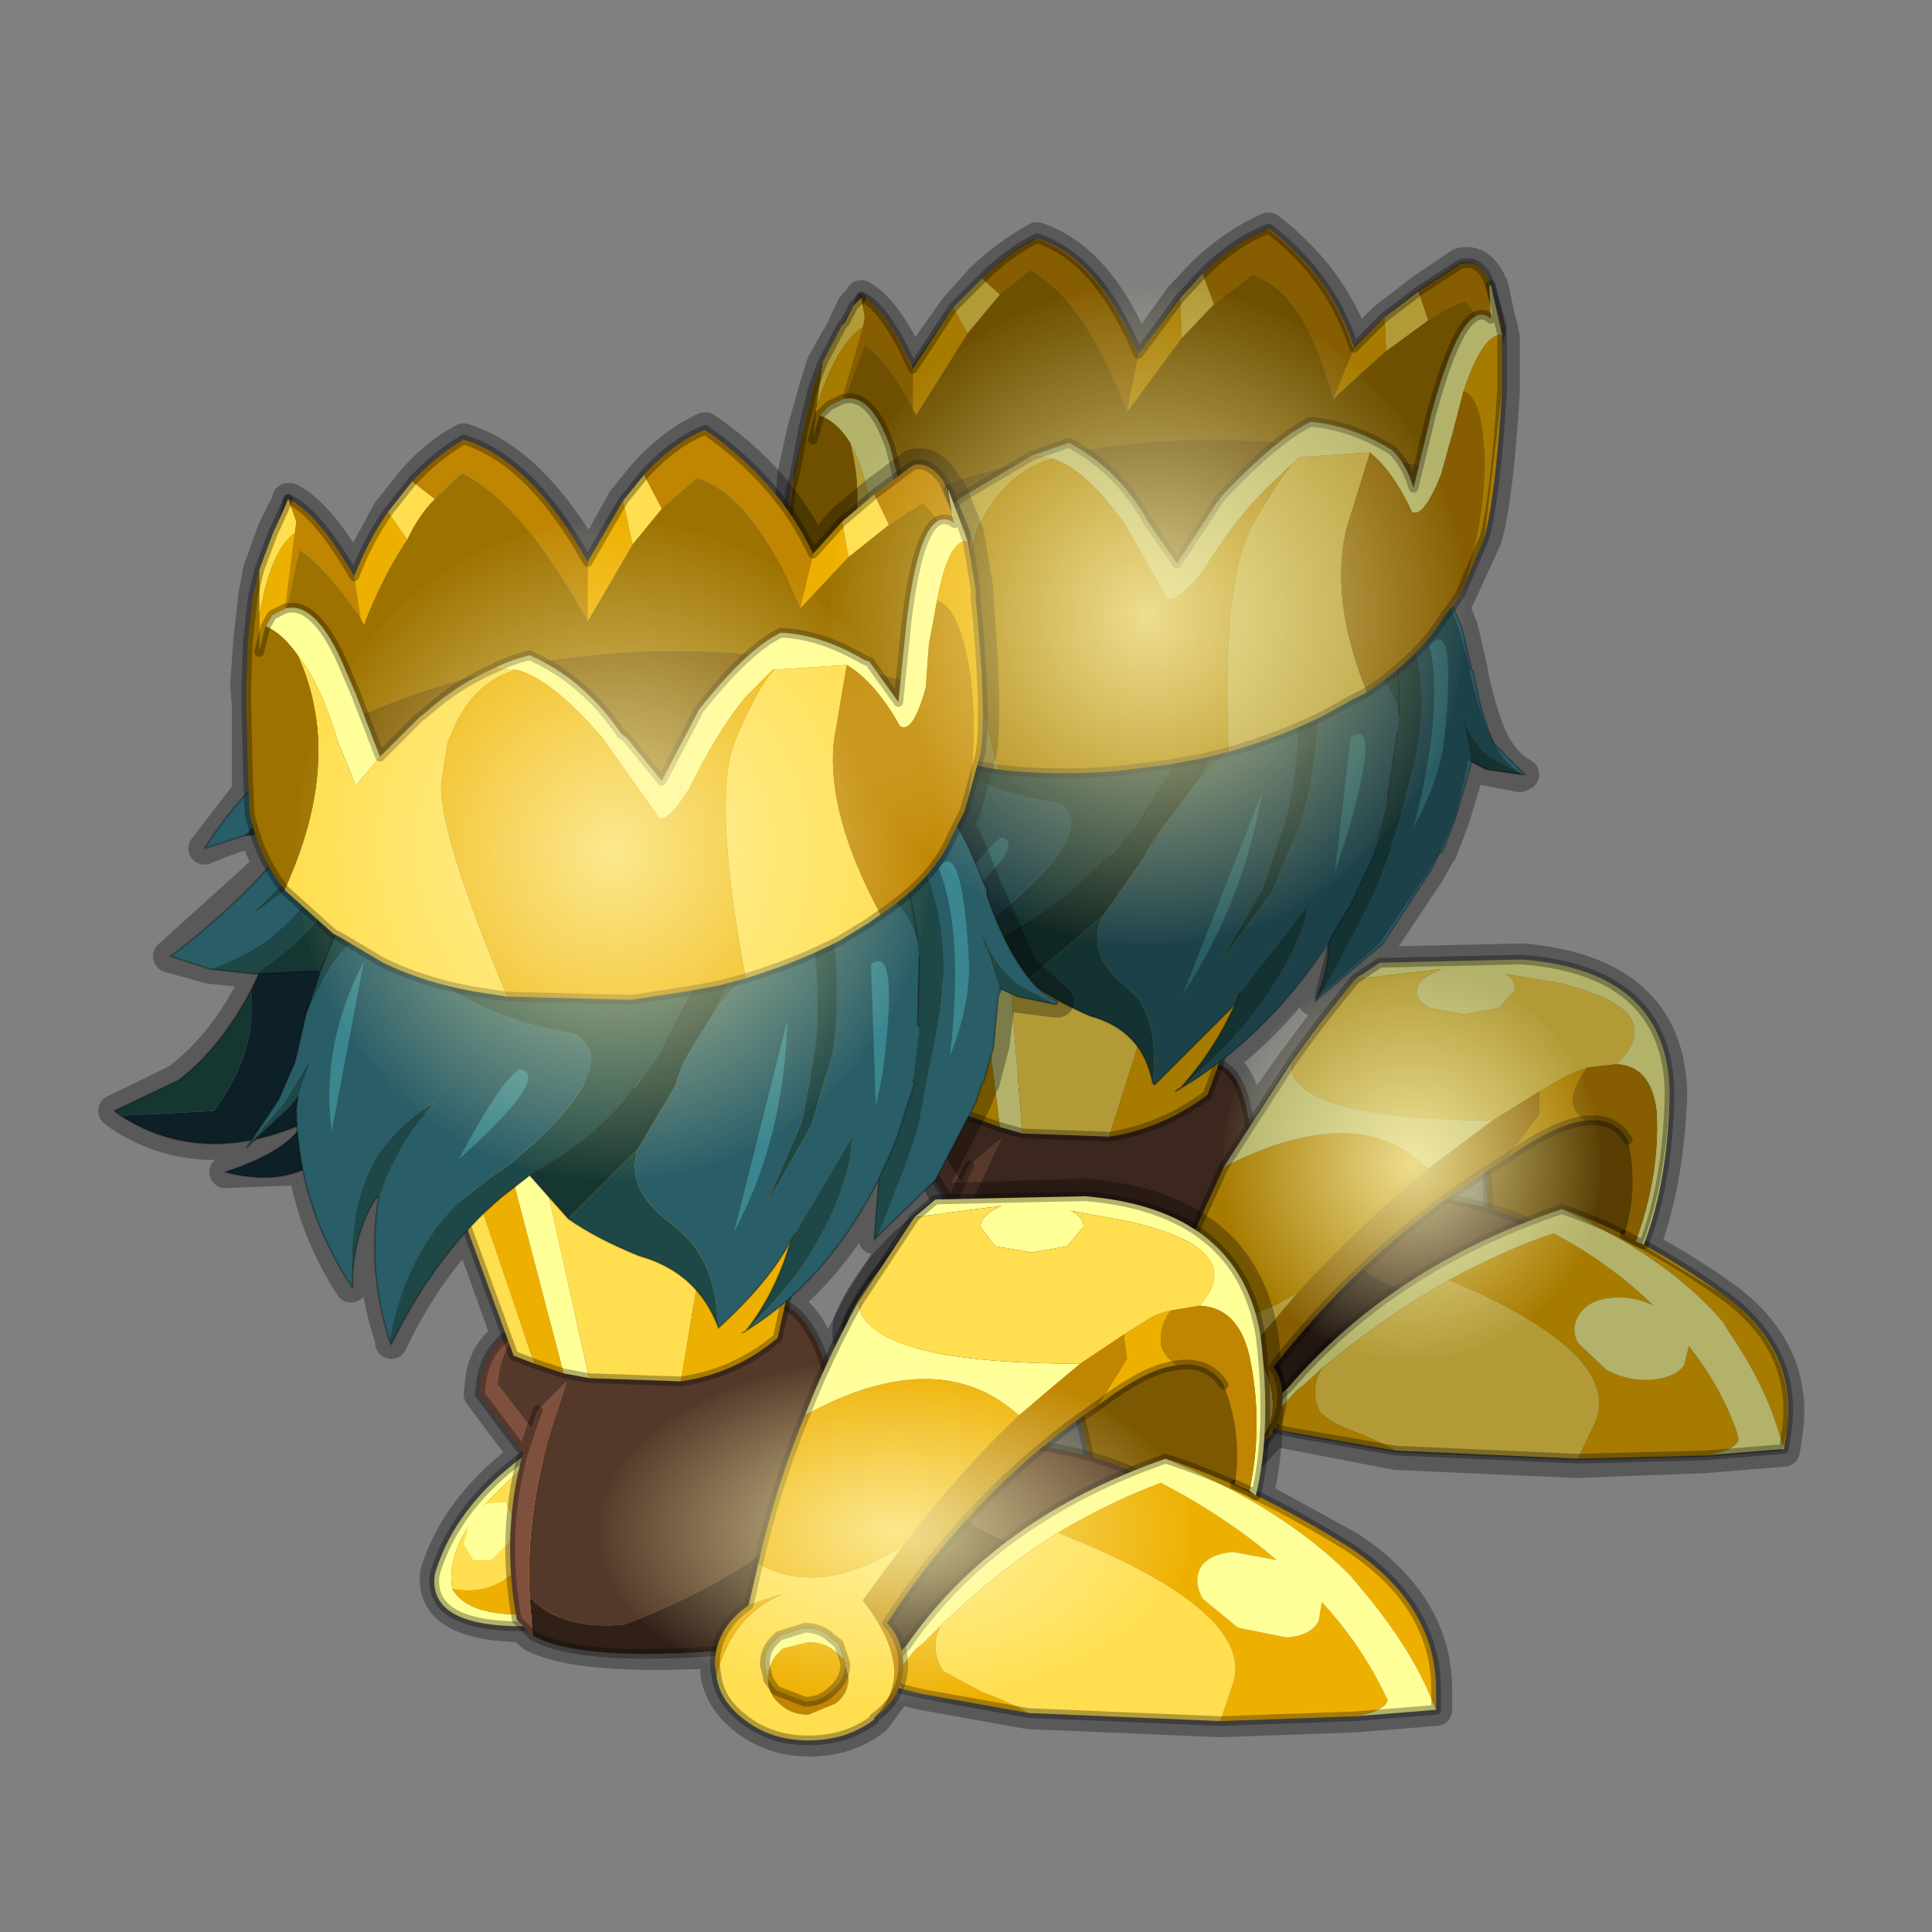 <?xml version="1.0" encoding="UTF-8" standalone="no"?>
<svg xmlns:xlink="http://www.w3.org/1999/xlink" height="600.0px" width="600.0px" xmlns="http://www.w3.org/2000/svg">
  <rect width="100%" height="100%" fill="#808080" stroke="none"/>
  <g transform="matrix(10.0, 0.0, 0.0, 10.0, 0.0, 0.0)">
    <use height="60.0" transform="matrix(1.0, 0.0, 0.0, 1.0, 0.0, 0.0)" width="60.0" xlink:href="#shape0"/>
    <use height="56.0" transform="matrix(0.328, 0.0, 0.0, 0.19, 18.612, 42.237)" width="56.0" xlink:href="#sprite0"/>
    <use height="56.0" transform="matrix(0.352, 0.0, 0.0, 0.364, 9.189, 16.22)" width="56.0" xlink:href="#sprite0"/>
    <use height="56.0" transform="matrix(0.352, 0.0, 0.0, 0.364, 25.789, 8.92)" width="56.0" xlink:href="#sprite0"/>
    <use height="56.0" transform="matrix(0.21, 0.0, 0.0, 0.217, 37.961, 30.07)" width="56.0" xlink:href="#sprite0"/>
  </g>
  <defs>
    <g id="shape0" transform="matrix(1.0, 0.0, 0.0, 1.0, 0.0, 0.0)">
      <path d="M60.0 0.0 L60.0 60.0 0.0 60.0 0.0 0.0 60.0 0.0" fill="#795fa9" fill-opacity="0.0" fill-rule="evenodd" stroke="none"/>
      <path d="M47.3 24.05 Q46.8 23.8 46.4 23.1 46.0 22.3 45.7 20.85 L45.7 20.8 45.4 19.5 45.15 18.85 45.35 18.45 46.15 16.7 Q46.5 15.45 46.7 12.15 L46.7 11.9 46.7 10.45 46.65 10.3 46.65 10.2 46.55 9.85 46.35 8.9 46.3 8.95 46.25 8.7 Q45.9 8.05 45.35 8.2 L44.1 9.05 43.0 9.9 42.1 10.8 Q41.4 8.65 39.4 7.1 38.35 7.55 37.35 8.5 L36.65 9.25 35.35 11.05 Q34.15 8.05 32.2 7.4 31.3 7.9 30.5 8.65 L29.65 9.6 28.35 11.45 Q27.55 9.65 26.75 9.2 L26.7 9.3 26.5 9.5 26.25 10.0 26.2 10.15 25.55 11.3 25.3 12.1 24.95 13.35 24.65 14.7 24.6 15.3 24.3 17.3 24.3 17.9 Q23.45 18.6 22.75 19.55 L24.0 19.1 24.3 19.05 24.55 20.05 21.2 22.7 22.35 23.1 23.7 23.25 23.8 23.25 23.45 23.75 Q22.3 25.45 20.9 26.4 L18.9 27.35 19.05 27.45 Q20.65 28.6 22.85 28.2 L22.7 28.35 23.05 28.15 24.25 27.75 24.25 27.9 Q23.65 28.6 21.9 29.15 L24.2 29.05 Q24.3 30.9 25.15 32.5 L25.2 32.1 Q25.5 30.8 26.25 29.95 L26.35 29.8 26.35 29.85 Q25.7 32.0 26.1 34.05 L26.1 34.15 Q27.35 32.2 28.85 30.8 L29.55 33.95 Q28.8 34.45 28.6 35.3 L28.5 35.7 29.55 37.4 29.45 37.55 Q27.25 39.05 26.4 41.0 26.0 42.55 28.65 42.55 L29.0 42.85 34.35 43.3 34.3 43.7 34.25 44.0 Q34.25 44.75 34.85 45.3 35.55 45.95 36.7 45.95 37.8 45.95 38.7 45.3 L38.75 45.3 39.6 44.4 39.7 44.45 40.25 44.55 43.35 45.15 48.95 45.4 52.95 45.25 55.4 45.05 55.5 44.4 Q55.8 41.9 53.5 40.25 52.15 39.3 50.8 38.6 L50.8 38.55 50.85 38.55 51.05 38.7 Q51.8 36.75 51.9 33.95 51.8 30.2 47.3 29.8 L42.85 29.9 42.1 30.4 40.15 33.0 38.8 34.9 Q38.6 33.35 37.9 33.05 L37.9 32.95 Q39.8 31.5 41.25 29.25 L40.8 31.05 40.95 31.0 42.9 29.3 44.4 27.05 44.7 26.5 44.75 26.45 45.15 25.4 45.6 23.9 45.7 23.65 45.65 23.65 46.15 23.9 47.2 24.1 47.3 24.05 M46.2 36.4 L44.9 37.25 46.25 37.55 46.2 36.4 M38.1 43.7 L38.1 43.65 38.1 43.7" fill="none" stroke="#000000" stroke-linecap="round" stroke-linejoin="round" stroke-opacity="0.302" stroke-width="1.0"/>
      <path d="M29.9 42.1 L29.85 42.5 Q25.85 42.8 26.35 40.95 27.4 38.7 30.25 37.0 L30.25 37.25 Q26.75 39.6 26.85 41.4 27.25 42.4 29.9 42.1" fill="#ffff98" fill-rule="evenodd" stroke="none"/>
      <path d="M26.85 41.4 Q26.75 39.6 30.25 37.25 L30.15 38.75 Q28.95 41.8 26.85 41.4" fill="#ffde4f" fill-rule="evenodd" stroke="none"/>
      <path d="M29.9 42.1 Q27.25 42.4 26.85 41.4 28.95 41.8 30.15 38.75 L29.9 42.1" fill="#eeb000" fill-rule="evenodd" stroke="none"/>
      <path d="M30.25 37.25 L30.25 37.0 Q27.4 38.7 26.35 40.95 25.85 42.8 29.85 42.5 L29.9 42.1 M30.25 37.25 L30.15 38.75 29.9 42.1" fill="none" stroke="#000000" stroke-linecap="round" stroke-linejoin="round" stroke-opacity="0.302" stroke-width="0.3"/>
      <path d="M28.1 40.55 L27.5 40.55 27.35 40.1 Q27.35 39.75 27.6 39.4 L28.2 38.9 28.75 38.85 28.95 39.35 28.65 40.05 28.1 40.55" fill="#ffff98" fill-rule="evenodd" stroke="none"/>
      <path d="M29.1 41.7 Q29.85 42.7 31.8 42.5 36.7 40.7 38.3 38.4 39.95 36.05 38.85 35.2 L42.55 36.25 38.15 42.9 Q30.8 43.9 29.0 42.85 L29.1 41.7" fill="#302018" fill-rule="evenodd" stroke="none"/>
      <path d="M30.25 33.6 L37.6 33.0 Q38.6 33.05 38.85 35.2 39.95 36.05 38.3 38.4 36.7 40.7 31.8 42.5 29.85 42.7 29.1 41.7 29.35 38.95 30.75 36.1 L31.1 35.35 30.1 36.2 29.85 36.7 29.05 35.45 Q29.3 34.15 30.25 33.6" fill="#543829" fill-rule="evenodd" stroke="none"/>
      <path d="M30.25 33.6 Q29.3 34.15 29.05 35.45 L29.85 36.7 30.1 36.2 31.1 35.35 30.75 36.1 Q29.35 38.95 29.1 41.7 L29.0 42.85 28.55 42.4 Q28.5 39.8 29.55 37.4 L28.5 35.7 28.6 35.3 Q28.95 34.05 30.25 33.6 M29.85 36.7 L29.55 37.4 29.85 36.7" fill="#7e503d" fill-rule="evenodd" stroke="none"/>
      <path d="M38.85 35.2 Q38.6 33.05 37.6 33.0 L30.25 33.6 M29.85 36.7 L30.1 36.2 M38.85 35.2 L42.55 36.25 38.15 42.9 Q30.8 43.9 29.0 42.85 L28.55 42.4 Q28.5 39.8 29.55 37.4 L28.5 35.7 28.6 35.3 Q28.95 34.05 30.25 33.6 M29.55 37.4 L29.85 36.7" fill="none" stroke="#000000" stroke-linecap="round" stroke-linejoin="round" stroke-opacity="0.302" stroke-width="0.3"/>
      <path d="M31.75 35.2 L31.05 35.0 30.0 26.45 31.05 26.4 31.75 35.2" fill="#ffff98" fill-rule="evenodd" stroke="none"/>
      <path d="M37.35 26.05 L34.45 35.3 31.75 35.2 31.05 26.4 37.35 26.05 M30.2 34.7 L29.6 34.5 27.9 26.55 28.55 26.5 30.2 34.7" fill="#ffde4f" fill-rule="evenodd" stroke="none"/>
      <path d="M37.35 26.05 L40.4 26.05 37.5 34.0 Q36.1 35.05 34.45 35.3 L37.35 26.05 M31.05 35.0 L30.2 34.7 28.55 26.5 30.0 26.45 31.05 35.0" fill="#eeb000" fill-rule="evenodd" stroke="none"/>
      <path d="M34.45 35.3 Q36.1 35.05 37.5 34.0 L40.4 26.05 37.35 26.05 M34.45 35.3 L31.75 35.2 31.05 35.0 30.2 34.7 29.6 34.5 27.9 26.55 28.55 26.5 30.0 26.45 31.05 26.4 37.35 26.05" fill="none" stroke="#000000" stroke-linecap="round" stroke-linejoin="round" stroke-opacity="0.302" stroke-width="0.3"/>
      <path d="M23.45 23.7 Q25.55 20.5 26.75 14.6 31.45 19.65 25.85 27.6 24.45 29.7 21.95 29.1 23.9 28.5 24.4 27.7 21.2 29.0 19.05 27.45 L21.85 27.3 Q23.35 25.55 23.45 23.7" fill="#0d2027" fill-rule="evenodd" stroke="none"/>
      <path d="M19.05 27.45 L18.85 27.35 20.9 26.4 Q22.3 25.45 23.45 23.7 23.35 25.55 21.85 27.3 L19.05 27.45" fill="#163632" fill-rule="evenodd" stroke="none"/>
      <path d="M19.05 27.45 L18.85 27.35 20.9 26.4 Q22.3 25.45 23.45 23.7 25.55 20.5 26.75 14.6 31.45 19.65 25.85 27.6 24.45 29.7 21.95 29.1 23.9 28.5 24.4 27.7 21.2 29.0 19.05 27.45 Z" fill="none" stroke="#000000" stroke-linecap="round" stroke-linejoin="round" stroke-opacity="0.302" stroke-width="0.05"/>
      <path d="M44.0 17.0 Q44.9 18.2 45.4 19.5 L45.7 20.8 45.75 20.85 Q46.0 22.25 46.4 23.1 L47.35 24.05 47.25 24.05 46.3 23.55 Q45.65 23.05 45.4 22.1 L45.7 23.65 45.7 23.6 45.65 23.85 45.2 25.4 44.8 26.45 44.7 26.5 44.45 27.0 42.95 29.3 40.95 31.0 42.1 28.9 42.65 27.8 Q43.2 26.6 43.75 24.35 44.4 22.1 44.0 20.4 L43.6 18.45 Q43.35 17.35 44.0 17.0 M43.4 22.7 L43.1 24.7 43.1 24.8 42.7 26.4 42.7 26.5 41.95 28.1 41.6 28.65 41.25 29.3 Q39.25 32.3 36.5 33.9 36.6 33.8 36.65 33.8 39.5 31.4 40.5 28.7 L40.6 28.2 40.7 28.0 38.5 30.85 38.35 31.2 35.85 33.7 35.8 33.65 Q36.0 31.9 35.3 30.95 L34.7 30.4 Q33.75 29.5 34.25 28.45 L35.55 26.6 35.6 26.5 35.9 26.05 35.9 26.0 36.1 25.7 37.2 24.25 Q38.15 23.2 39.35 22.5 39.85 22.2 40.3 21.95 40.35 23.85 39.9 25.55 L39.2 27.6 37.95 29.8 37.85 29.9 37.95 29.8 39.5 27.7 40.4 25.55 Q40.95 23.7 40.95 21.55 L41.85 21.0 Q43.1 20.5 43.45 22.25 L43.4 22.7 M26.55 16.3 Q27.1 16.85 26.35 17.3 L24.8 18.4 24.0 19.1 22.75 19.55 24.5 17.75 Q25.5 16.8 26.55 16.3 M25.55 19.1 L26.05 18.6 26.35 18.3 26.25 19.2 25.55 20.05 23.75 21.55 25.65 20.35 26.3 19.7 26.1 20.3 25.8 20.75 Q24.6 22.3 22.35 23.1 L21.2 22.7 Q23.4 21.3 25.25 19.4 L25.55 19.1 M25.1 24.45 Q25.9 22.9 26.6 22.4 27.3 21.75 27.85 22.4 29.8 24.55 32.95 24.95 33.35 25.3 33.25 25.75 33.0 26.9 30.2 29.0 L29.7 29.25 28.8 29.9 Q26.9 31.45 26.1 34.05 25.75 31.95 26.35 29.9 27.15 28.2 28.45 27.0 27.3 27.55 26.55 28.55 25.5 29.95 25.25 32.1 L25.15 32.5 Q23.95 30.1 24.35 27.25 L24.4 26.85 24.35 26.9 24.9 25.8 24.05 27.05 22.7 28.35 23.85 26.95 24.45 25.8 24.65 25.4 25.1 24.45" fill="#295d68" fill-rule="evenodd" stroke="none"/>
      <path d="M43.6 18.45 L44.0 20.4 Q44.4 22.1 43.75 24.35 43.2 26.6 42.65 27.8 L42.1 28.9 40.95 31.0 40.85 31.1 Q41.3 30.05 41.25 29.3 L41.6 28.65 41.95 28.1 42.7 26.5 42.7 26.4 43.1 24.8 43.1 24.7 43.4 22.7 43.45 22.25 Q43.1 20.5 41.85 21.0 L40.95 21.55 Q40.95 23.7 40.4 25.55 L39.5 27.7 37.95 29.8 37.85 29.9 37.95 29.8 39.2 27.6 39.9 25.55 Q40.35 23.85 40.3 21.95 39.85 22.2 39.35 22.5 38.15 23.2 37.2 24.25 39.0 21.35 39.2 18.1 L41.95 17.15 42.65 18.2 43.05 19.15 Q43.5 20.55 43.45 22.25 43.5 20.55 43.05 19.15 L43.05 18.05 Q43.0 17.35 43.6 18.45 M45.7 23.65 L45.4 22.1 Q45.65 23.05 46.3 23.55 L47.25 24.05 46.2 23.9 45.7 23.65 M35.9 26.05 L35.6 26.5 35.85 26.0 35.9 26.05 M34.25 28.45 Q33.75 29.5 34.7 30.4 L35.3 30.95 Q36.0 31.9 35.8 33.65 35.5 32.0 33.85 31.55 32.6 31.0 31.9 30.45 L34.25 28.45 M38.35 31.2 L38.5 30.85 40.7 28.0 40.6 28.2 40.5 28.7 Q39.5 31.4 36.65 33.8 37.7 32.65 38.35 31.2 M26.35 18.3 Q27.15 17.5 28.05 17.1 29.4 17.4 26.15 21.2 L23.7 23.25 22.35 23.1 Q24.6 22.3 25.8 20.75 L26.1 20.3 26.3 19.7 25.65 20.35 23.75 21.55 25.55 20.05 26.25 19.2 26.35 18.3 M31.5 15.8 L37.4 15.55 Q39.95 18.35 36.4 23.95 L35.45 25.4 34.6 26.45 34.4 26.6 Q32.95 28.2 30.95 29.2 30.45 29.5 30.0 29.85 L29.45 30.25 Q27.6 31.8 26.15 34.2 L26.1 34.05 Q26.9 31.45 28.8 29.9 L29.7 29.25 30.2 29.0 Q33.0 26.9 33.25 25.75 33.35 25.3 32.95 24.95 29.8 24.55 27.85 22.4 27.3 21.75 26.6 22.4 25.9 22.9 25.1 24.45 L25.65 23.1 26.35 21.9 Q28.25 18.7 31.5 15.8 M24.35 26.9 L24.25 27.0 24.15 27.15 22.7 28.35 24.05 27.05 24.9 25.8 24.35 26.9 M25.25 32.1 Q25.5 29.95 26.55 28.55 27.3 27.55 28.45 27.0 27.15 28.2 26.35 29.9 L26.35 29.8 26.25 29.9 Q25.55 30.8 25.25 32.1" fill="#1e4847" fill-rule="evenodd" stroke="none"/>
      <path d="M44.0 17.0 Q43.35 17.35 43.6 18.45 43.0 17.35 43.05 18.05 L43.05 19.15 42.65 18.2 41.95 17.15 39.2 18.1 Q39.0 21.35 37.2 24.25 L36.1 25.7 35.9 26.0 35.9 26.05 35.85 26.0 35.6 26.5 35.55 26.6 34.25 28.45 31.9 30.45 Q31.15 29.85 30.95 29.2 32.95 28.2 34.4 26.6 L34.6 26.45 35.45 25.4 36.4 23.95 Q39.95 18.35 37.4 15.55 L39.75 15.45 42.3 15.35 43.25 16.15 44.0 17.0 M24.0 19.1 L24.8 18.4 26.35 17.3 Q27.1 16.85 26.55 16.3 L27.35 16.05 31.5 15.8 Q28.25 18.7 26.35 21.9 L25.65 23.1 23.7 23.25 26.15 21.2 Q29.4 17.4 28.05 17.1 27.15 17.5 26.35 18.3 L26.05 18.6 25.55 19.1 25.05 18.95 24.0 19.1 M29.65 16.65 Q28.8 16.7 28.05 17.1 28.8 16.7 29.65 16.65 M39.75 15.45 Q41.1 16.15 41.95 17.15 41.1 16.15 39.75 15.45" fill="#163632" fill-rule="evenodd" stroke="none"/>
      <path d="M47.25 24.05 L47.35 24.05 46.4 23.1 Q46.0 22.25 45.75 20.85 L45.7 20.8 45.4 19.5 Q44.9 18.2 44.0 17.0 M40.95 31.0 L42.95 29.3 44.45 27.0 44.7 26.5 44.8 26.45 45.2 25.4 45.65 23.85 45.7 23.6 45.7 23.65 M47.25 24.05 L46.2 23.9 45.7 23.65 M43.1 24.8 L43.1 24.7 43.4 22.7 M35.85 33.7 L38.35 31.2 38.5 30.85 M36.65 33.8 Q36.6 33.8 36.5 33.9 39.25 32.3 41.25 29.3 L41.6 28.65 41.95 28.1 42.7 26.5 42.7 26.4 M40.95 31.0 L40.85 31.1 Q41.3 30.05 41.25 29.3 M37.4 15.55 L39.75 15.45 42.3 15.35 43.25 16.15 44.0 17.0 M26.55 16.3 Q25.5 16.8 24.5 17.75 L22.75 19.55 24.0 19.1 25.05 18.95 25.55 19.1 26.05 18.6 26.35 18.3 Q27.15 17.5 28.05 17.1 28.8 16.7 29.65 16.65 M26.55 16.3 L27.35 16.05 31.5 15.8 37.4 15.55 Q39.95 18.35 36.4 23.95 L35.45 25.4 M34.4 26.6 Q32.95 28.2 30.95 29.2 31.15 29.85 31.9 30.45 32.6 31.0 33.85 31.55 35.5 32.0 35.8 33.65 M25.55 19.1 L25.25 19.4 Q23.4 21.3 21.2 22.7 L22.35 23.1 23.7 23.25 M26.1 34.05 L26.15 34.2 Q27.6 31.8 29.45 30.25 L30.0 29.85 Q30.45 29.5 30.95 29.2 M25.65 23.1 L26.35 21.9 Q28.25 18.7 31.5 15.8 M25.1 24.45 L25.65 23.1 23.7 23.25 M22.7 28.35 L23.85 26.95 24.45 25.8 24.65 25.4 25.1 24.45 M22.7 28.35 L24.15 27.15 24.25 27.0 M25.25 32.1 L25.15 32.5 Q23.95 30.1 24.35 27.25 L24.4 26.85 24.35 26.9 M25.25 32.1 Q25.55 30.8 26.25 29.9 L26.35 29.8 26.35 29.9 Q25.75 31.95 26.1 34.05 M43.05 19.15 L42.65 18.2 41.95 17.15 Q41.1 16.15 39.75 15.45 M43.45 22.25 Q43.5 20.55 43.05 19.15 M36.65 33.8 Q37.7 32.65 38.35 31.2" fill="none" stroke="#000000" stroke-linecap="round" stroke-linejoin="round" stroke-opacity="0.302" stroke-width="0.05"/>
      <path d="M41.75 26.2 L41.45 27.1 41.95 22.9 Q42.95 22.2 41.75 26.2" fill="#3b868f" fill-rule="evenodd" stroke="none"/>
      <path d="M31.1 26.0 Q32.05 26.25 28.95 28.7 30.5 26.4 31.1 26.0" fill="#3b868f" fill-rule="evenodd" stroke="none"/>
      <path d="M36.75 30.85 L39.2 24.6 Q38.6 28.05 36.75 30.85" fill="#3b868f" fill-rule="evenodd" stroke="none"/>
      <path d="M43.9 25.7 Q44.85 22.0 44.4 20.05 45.25 19.1 44.85 23.0 44.7 24.2 43.9 25.7" fill="#3b868f" fill-rule="evenodd" stroke="none"/>
      <path d="M25.2 27.9 L26.9 22.9 Q25.3 25.35 25.2 27.9" fill="#3b868f" fill-rule="evenodd" stroke="none"/>
      <path d="M44.35 9.95 L44.05 9.05 45.35 8.2 Q45.9 8.05 46.2 8.65 L46.65 10.15 46.35 11.4 Q46.0 9.85 45.5 9.35 44.9 9.6 44.35 9.95 M25.45 14.55 L25.0 14.0 26.75 9.2 Q27.5 9.55 28.35 11.45 L28.35 12.7 Q27.5 11.1 26.85 10.75 L25.45 14.55 M30.5 8.65 Q31.3 7.85 32.2 7.4 34.1 8.0 35.35 11.0 L35.0 12.8 Q33.7 9.35 32.0 8.4 L31.05 9.15 30.5 8.65 M37.35 8.5 Q38.35 7.5 39.4 7.1 41.35 8.6 42.05 10.8 L41.4 12.4 Q40.5 9.05 38.9 8.55 L37.7 9.45 37.35 8.5" fill="#c08602" fill-rule="evenodd" stroke="none"/>
      <path d="M43.05 10.9 L44.35 9.95 Q44.9 9.6 45.5 9.35 46.0 9.85 46.35 11.4 L46.15 12.15 44.6 14.6 Q35.4 12.15 26.75 16.1 L25.45 14.55 26.85 10.75 Q27.5 11.1 28.35 12.7 L28.45 12.9 30.05 10.35 31.05 9.15 32.0 8.4 Q33.7 9.35 35.0 12.8 L36.7 10.5 37.7 9.45 38.9 8.55 Q40.5 9.05 41.4 12.4 42.25 11.6 43.05 10.9" fill="#9d7200" fill-rule="evenodd" stroke="none"/>
      <path d="M43.0 9.85 L43.05 10.9 Q42.25 11.6 41.4 12.4 L42.05 10.8 43.0 9.85 M28.35 11.45 L29.6 9.55 30.05 10.35 28.45 12.9 28.35 12.7 28.35 11.45 M35.35 11.0 L36.65 9.25 36.7 10.5 35.0 12.8 35.35 11.0" fill="#eeb000" fill-rule="evenodd" stroke="none"/>
      <path d="M43.0 9.85 L44.05 9.05 44.35 9.95 43.05 10.9 43.0 9.85 M29.6 9.55 L30.5 8.65 31.05 9.15 30.05 10.35 29.6 9.55 M36.65 9.25 L37.35 8.5 37.7 9.45 36.7 10.5 36.65 9.25" fill="#ffde4f" fill-rule="evenodd" stroke="none"/>
      <path d="M44.6 14.6 L42.3 18.2 37.2 19.85 28.45 18.15 26.75 16.1 Q35.4 12.15 44.6 14.6" fill="#7e5801" fill-rule="evenodd" stroke="none"/>
      <path d="M44.05 9.05 L43.0 9.85 M44.05 9.05 L45.35 8.2 Q45.9 8.05 46.2 8.65 L46.65 10.15 46.35 11.4 46.15 12.15 44.6 14.6 42.3 18.2 37.2 19.85 28.45 18.15 26.75 16.1 25.45 14.55 25.0 14.0 26.75 9.2 Q27.5 9.55 28.35 11.45 L29.6 9.55 30.5 8.65 Q31.3 7.85 32.2 7.4 34.1 8.0 35.35 11.0 L36.65 9.25 37.35 8.5 Q38.35 7.5 39.4 7.1 41.35 8.6 42.05 10.8 L43.0 9.85" fill="none" stroke="#000000" stroke-linecap="round" stroke-linejoin="round" stroke-opacity="0.302" stroke-width="0.3"/>
      <path d="M46.3 8.85 L46.65 10.4 Q46.05 10.35 45.45 12.15 L45.1 13.5 44.75 14.75 Q44.2 16.1 43.85 15.9 43.3 14.7 42.6 14.1 L42.55 14.05 40.35 14.2 39.45 15.05 Q38.35 16.1 37.35 17.75 36.4 18.9 36.2 18.5 L34.95 16.3 Q33.7 14.55 32.7 14.25 L32.05 14.15 33.2 13.75 Q34.7 14.55 35.6 16.1 L35.65 16.2 36.55 17.5 37.8 15.6 37.95 15.4 Q39.65 13.6 40.7 13.1 41.9 13.2 43.1 13.9 L43.2 13.95 Q43.65 14.35 43.9 15.15 L44.45 12.85 Q45.45 9.15 46.3 9.9 L46.3 9.8 46.25 8.9 46.3 8.85 M26.15 12.4 Q27.05 12.15 27.65 13.9 L27.9 14.9 28.3 16.8 27.4 17.65 27.15 16.35 Q26.9 14.65 26.4 13.75 26.0 13.1 25.45 12.9 L25.75 12.6 26.15 12.4" fill="#ffff98" fill-rule="evenodd" stroke="none"/>
      <path d="M42.45 21.5 L42.05 21.7 41.15 22.2 Q39.75 22.9 38.15 23.35 37.95 18.0 38.9 16.3 39.9 14.55 40.35 14.2 L42.55 14.05 41.85 16.3 Q41.25 18.5 42.45 21.5 M31.0 23.9 L30.45 23.8 27.55 22.9 26.35 22.15 26.15 22.0 24.85 20.75 24.9 20.75 Q27.25 16.85 26.4 13.75 26.9 14.65 27.15 16.35 L27.4 17.65 28.3 16.8 29.6 15.65 29.85 15.45 32.05 14.15 32.7 14.25 Q31.45 14.55 30.6 15.95 L30.35 16.4 30.0 17.6 Q29.75 19.1 31.0 23.9 M25.55 11.25 L26.15 10.1 26.25 10.0 26.5 9.5 26.75 9.25 26.85 9.85 26.8 10.15 Q26.0 10.65 25.35 12.65 L25.55 11.25" fill="#ffde4f" fill-rule="evenodd" stroke="none"/>
      <path d="M46.65 10.4 L46.65 11.85 46.65 12.1 Q46.45 15.4 46.1 16.7 L45.35 18.45 Q46.05 16.55 46.1 14.5 46.1 12.4 45.45 12.15 46.05 10.35 46.65 10.4 M38.15 23.35 L37.35 23.55 36.25 23.75 34.65 23.95 Q32.65 24.1 31.0 23.9 29.75 19.1 30.0 17.6 L30.35 16.4 30.6 15.95 Q31.45 14.55 32.7 14.25 33.7 14.55 34.95 16.3 L36.2 18.5 Q36.4 18.9 37.35 17.75 38.35 16.1 39.45 15.05 L40.35 14.2 Q39.9 14.55 38.9 16.3 37.95 18.0 38.15 23.35 M26.8 10.15 L26.15 12.4 25.75 12.6 25.45 12.9 25.25 13.65 25.35 12.65 Q26.0 10.65 26.8 10.15" fill="#eeb000" fill-rule="evenodd" stroke="none"/>
      <path d="M45.35 18.45 L45.05 18.9 44.85 19.15 Q44.1 20.4 42.45 21.5 41.25 18.5 41.85 16.3 L42.55 14.05 42.6 14.1 Q43.3 14.7 43.85 15.9 44.2 16.1 44.75 14.75 L45.1 13.5 45.45 12.15 Q46.1 12.4 46.1 14.5 46.05 16.55 45.35 18.45" fill="#c08602" fill-rule="evenodd" stroke="none"/>
      <path d="M24.85 20.75 Q24.3 19.8 24.2 18.45 L24.35 17.3 24.55 15.25 24.7 14.65 24.95 13.3 25.25 12.05 25.55 11.25 25.35 12.65 25.25 13.65 25.45 12.9 Q26.0 13.1 26.4 13.75 27.25 16.85 24.9 20.75 L24.85 20.75" fill="#9d7200" fill-rule="evenodd" stroke="none"/>
      <path d="M46.3 8.85 L46.65 10.4 46.65 11.85 46.65 12.1 Q46.45 15.4 46.1 16.7 L45.35 18.45 45.05 18.9 44.85 19.15 Q44.1 20.4 42.45 21.5 L42.05 21.7 41.15 22.2 Q39.75 22.9 38.15 23.35 L37.35 23.55 36.25 23.75 34.65 23.95 Q32.65 24.1 31.0 23.9 L30.45 23.8 27.55 22.9 26.35 22.15 26.15 22.0 24.85 20.75 Q24.3 19.8 24.2 18.45 L24.35 17.3 24.55 15.25 24.7 14.65 24.95 13.3 25.25 12.05 25.55 11.25 26.15 10.1 26.25 10.0 26.5 9.5 26.75 9.25 M26.15 12.4 Q27.05 12.15 27.65 13.9 L27.9 14.9 28.3 16.8 29.6 15.65 29.85 15.45 32.05 14.15 33.2 13.75 Q34.7 14.55 35.6 16.1 L35.65 16.2 36.55 17.5 37.8 15.6 37.95 15.4 Q39.65 13.6 40.7 13.1 41.9 13.2 43.1 13.9 L43.2 13.95 Q43.65 14.35 43.9 15.15 L44.45 12.85 Q45.45 9.15 46.3 9.9 M25.25 13.65 L25.45 12.9 25.75 12.6 26.15 12.4" fill="none" stroke="#000000" stroke-linecap="round" stroke-linejoin="round" stroke-opacity="0.302" stroke-width="0.3"/>
      <path d="M46.2 38.1 Q46.35 35.75 45.35 33.45 L51.2 34.5 50.75 39.3 46.2 38.1" fill="#7d5802" fill-rule="evenodd" stroke="none"/>
      <path d="M46.2 38.1 Q46.35 35.75 45.35 33.45 L51.2 34.5 50.75 39.3 46.2 38.1 Z" fill="none" stroke="#000000" stroke-linecap="round" stroke-linejoin="round" stroke-opacity="0.302" stroke-width="0.3"/>
      <path d="M45.0 40.4 L39.8 44.05 37.35 43.3 41.8 38.75 Q42.45 40.0 45.0 40.4" fill="#302018" fill-rule="evenodd" stroke="none"/>
      <path d="M45.0 40.4 Q42.45 40.0 41.8 38.75 L43.5 37.05 Q46.2 37.25 48.0 38.25 L45.0 40.4" fill="#543829" fill-rule="evenodd" stroke="none"/>
      <path d="M41.8 38.75 L37.35 43.3 39.8 44.05 45.0 40.4 M41.8 38.75 L43.5 37.05 Q46.2 37.25 48.0 38.25 L45.0 40.4" fill="none" stroke="#000000" stroke-linecap="round" stroke-linejoin="round" stroke-opacity="0.302" stroke-width="0.3"/>
      <path d="M39.7 44.4 L39.65 44.35 Q39.5 43.85 39.85 43.65 L40.25 43.2 40.5 43.0 41.05 42.5 Q40.65 43.15 41.0 43.85 41.35 44.2 42.05 44.45 42.7 44.7 43.35 45.05 L40.2 44.5 39.7 44.4 M45.0 39.75 Q46.65 38.85 48.25 38.3 50.1 39.3 51.35 40.55 50.75 40.25 50.1 40.3 49.4 40.35 49.1 40.75 48.75 41.2 49.0 41.7 L49.9 42.55 Q50.6 42.9 51.25 42.85 52.0 42.8 52.3 42.4 L52.45 41.8 Q53.4 43.0 53.9 44.35 L54.0 44.7 Q53.9 45.05 52.95 45.2 L49.0 45.3 49.45 44.35 Q50.65 42.15 45.0 39.75 M55.4 45.0 L55.2 44.35 Q54.75 42.9 53.65 41.3 L53.5 41.05 Q51.8 39.05 48.5 37.55 50.9 38.35 53.5 40.2 55.8 41.85 55.5 44.35 L55.4 45.0" fill="#eeb000" fill-rule="evenodd" stroke="none"/>
      <path d="M41.05 42.5 L40.5 43.0 40.25 43.2 39.85 43.65 Q39.5 43.85 39.65 44.35 L39.7 44.4 39.6 44.35 Q38.95 44.0 40.0 43.1 43.2 39.35 48.5 37.55 51.8 39.05 53.5 41.05 L53.65 41.3 Q54.75 42.9 55.2 44.35 L55.4 45.0 52.95 45.2 Q53.9 45.05 54.0 44.7 L53.9 44.35 Q53.4 43.0 52.45 41.8 L52.3 42.4 Q52.0 42.8 51.25 42.85 50.6 42.9 49.9 42.55 L49.0 41.7 Q48.75 41.2 49.1 40.75 49.4 40.35 50.1 40.3 50.75 40.25 51.35 40.55 50.1 39.3 48.25 38.3 46.65 38.85 45.0 39.75 43.05 40.85 41.05 42.5" fill="#ffff98" fill-rule="evenodd" stroke="none"/>
      <path d="M41.05 42.5 Q43.05 40.85 45.0 39.75 50.65 42.15 49.45 44.35 L49.0 45.3 43.35 45.05 Q42.7 44.7 42.05 44.45 41.35 44.2 41.0 43.85 40.65 43.15 41.05 42.5" fill="#ffde4f" fill-rule="evenodd" stroke="none"/>
      <path d="M52.95 45.2 L55.4 45.0 M48.5 37.55 Q43.2 39.35 40.0 43.1 38.95 44.0 39.6 44.35 L39.7 44.4 40.2 44.5 43.35 45.05 M49.0 45.3 L52.95 45.2 M48.5 37.55 Q50.9 38.35 53.5 40.2 55.8 41.85 55.5 44.35 L55.4 45.0 M49.0 45.3 L43.35 45.05" fill="none" stroke="#000000" stroke-linecap="round" stroke-linejoin="round" stroke-opacity="0.302" stroke-width="0.3"/>
      <path d="M47.8 33.9 L48.65 33.4 49.3 33.15 Q48.9 33.7 48.85 34.1 48.8 34.5 49.25 34.8 48.3 34.9 46.75 36.0 L47.8 34.6 47.8 33.9 M38.0 36.25 Q42.2 34.1 44.35 36.3 42.35 37.95 40.3 40.15 37.65 41.7 36.0 40.65 L38.0 36.25 M34.25 44.0 L34.25 43.65 Q34.4 42.7 35.3 42.05 L35.5 41.9 36.55 41.6 Q34.9 42.25 34.25 44.0 M38.15 43.45 L38.1 43.65 Q38.05 44.1 37.65 44.4 L36.75 44.75 Q36.25 44.75 35.95 44.4 L35.75 44.1 35.75 44.05 Q35.8 43.6 36.2 43.3 L36.3 43.2 37.1 43.0 Q37.6 43.0 37.9 43.3 L38.05 43.5 38.15 43.45" fill="#eeb000" fill-rule="evenodd" stroke="none"/>
      <path d="M50.2 33.05 Q51.95 31.35 48.3 30.5 L46.75 30.25 Q47.1 30.45 47.05 30.75 L46.55 31.3 45.45 31.5 44.4 31.3 Q43.95 31.05 44.0 30.75 44.05 30.4 44.55 30.2 L44.75 30.1 42.1 30.4 42.85 29.9 47.25 29.8 Q51.8 30.15 51.85 33.95 51.8 36.7 51.05 38.65 L50.8 38.55 Q51.55 36.5 51.45 34.55 51.3 33.1 50.2 33.05 M40.1 33.0 Q40.0 34.75 46.35 34.8 L44.35 36.3 Q42.2 34.1 38.0 36.25 L40.1 33.0 M35.75 44.1 L35.7 43.65 Q35.75 43.2 36.15 42.9 L36.3 42.8 37.05 42.6 Q37.55 42.6 37.85 42.9 L38.0 43.1 38.15 43.45 38.05 43.5 37.9 43.3 Q37.6 43.0 37.1 43.0 L36.3 43.2 36.2 43.3 Q35.8 43.6 35.75 44.05 L35.75 44.1" fill="#ffff98" fill-rule="evenodd" stroke="none"/>
      <path d="M50.2 33.05 L49.3 33.15 48.65 33.4 47.8 33.9 46.35 34.8 Q40.0 34.75 40.1 33.0 41.05 31.65 42.1 30.4 L44.75 30.1 44.55 30.2 Q44.05 30.4 44.0 30.75 43.95 31.05 44.4 31.3 L45.45 31.5 46.55 31.3 47.05 30.75 Q47.1 30.45 46.75 30.25 L48.3 30.5 Q51.95 31.35 50.2 33.05 M35.5 41.9 L36.0 40.65 Q37.65 41.7 40.3 40.15 L38.9 41.8 Q40.25 43.9 38.7 45.25 L38.7 45.3 Q37.8 45.95 36.7 45.95 35.55 45.95 34.8 45.25 34.25 44.75 34.25 44.0 34.9 42.25 36.55 41.6 L35.5 41.9 M38.15 43.45 L38.0 43.1 37.85 42.9 Q37.55 42.6 37.05 42.6 L36.3 42.8 36.15 42.9 Q35.75 43.2 35.7 43.65 L35.75 44.1 Q35.65 44.55 36.0 44.85 36.3 45.15 36.8 45.15 L37.7 44.85 38.15 44.05 38.1 43.65 38.15 43.45" fill="#ffde4f" fill-rule="evenodd" stroke="none"/>
      <path d="M49.3 33.15 L50.2 33.05 Q51.3 33.1 51.45 34.55 51.55 36.5 50.8 38.55 L50.45 38.35 Q50.9 36.85 50.55 35.4 50.15 34.7 49.25 34.8 48.8 34.5 48.85 34.1 48.9 33.7 49.3 33.15 M46.35 34.8 L47.8 33.9 47.8 34.6 46.75 36.0 Q42.65 38.5 39.55 42.45 39.9 42.95 39.8 43.65 39.65 44.6 38.75 45.25 L38.7 45.25 Q40.25 43.9 38.9 41.8 L40.3 40.15 Q42.35 37.95 44.35 36.3 L46.35 34.8 M38.1 43.65 L38.15 44.05 37.7 44.85 36.8 45.15 Q36.3 45.15 36.0 44.85 35.65 44.55 35.75 44.1 L35.95 44.4 Q36.25 44.75 36.75 44.75 L37.65 44.4 Q38.05 44.1 38.1 43.65" fill="#c08602" fill-rule="evenodd" stroke="none"/>
      <path d="M42.1 30.4 Q41.05 31.65 40.1 33.0 L38.0 36.25 M49.25 34.8 Q50.15 34.7 50.55 35.4 M50.45 38.35 L50.8 38.55 51.05 38.65 Q51.8 36.7 51.85 33.95 51.8 30.15 47.25 29.8 L42.85 29.9 42.1 30.4 M46.75 36.0 Q48.3 34.9 49.25 34.8 M34.25 44.0 L34.25 43.65 Q34.4 42.7 35.3 42.05 L35.5 41.9 36.0 40.65 38.0 36.25 M35.75 44.1 L35.7 43.65 Q35.75 43.2 36.15 42.9 L36.3 42.8 37.05 42.6 Q37.55 42.6 37.85 42.9 L38.0 43.1 38.15 43.45 38.1 43.65 Q38.05 44.1 37.65 44.4 L36.75 44.75 Q36.25 44.75 35.95 44.4 L35.75 44.1 M34.25 44.0 Q34.25 44.75 34.8 45.25 35.55 45.95 36.7 45.95 37.8 45.95 38.7 45.3 M38.75 45.25 Q39.65 44.6 39.8 43.65 39.9 42.95 39.55 42.45 42.65 38.5 46.75 36.0 M38.75 45.25 L38.7 45.3" fill="none" stroke="#000000" stroke-linecap="round" stroke-linejoin="round" stroke-opacity="0.302" stroke-width="0.3"/>
      <path d="M46.3 8.85 L46.55 9.85 46.65 10.15 46.65 10.25 46.65 10.4 46.65 11.85 46.65 12.1 46.1 16.7 45.35 18.45 45.05 18.85 45.3 19.5 45.65 20.75 45.65 20.85 Q45.95 22.25 46.4 23.1 46.8 23.8 47.3 24.05 L47.2 24.05 46.1 23.9 45.65 23.65 45.6 23.6 45.55 23.9 45.2 25.35 44.75 26.4 44.7 26.5 44.4 27.0 42.85 29.3 40.9 31.0 40.8 31.05 41.25 29.25 Q39.8 31.5 37.9 32.95 L37.85 33.05 Q38.55 33.3 38.8 34.9 L40.05 33.0 Q41.0 31.65 42.1 30.4 L42.85 29.9 47.25 29.8 Q51.8 30.15 51.85 33.95 51.75 36.7 51.0 38.65 L50.8 38.55 53.5 40.2 Q55.75 41.85 55.5 44.35 L55.35 45.05 52.95 45.25 48.95 45.35 43.3 45.1 40.2 44.55 39.7 44.4 39.55 44.35 38.7 45.25 38.7 45.3 Q37.8 45.95 36.65 45.95 35.5 45.95 34.8 45.25 34.25 44.75 34.25 44.0 L34.25 43.65 34.35 43.3 Q30.2 43.55 28.95 42.8 L28.65 42.55 Q25.9 42.5 26.4 41.0 27.2 39.05 29.45 37.55 L29.5 37.4 28.45 35.7 28.55 35.3 Q28.75 34.4 29.5 33.95 L28.8 30.8 Q27.3 32.2 26.1 34.15 L26.05 34.05 Q25.65 31.95 26.3 29.85 L26.35 29.75 26.2 29.9 Q25.5 30.8 25.2 32.1 L25.15 32.5 Q24.3 30.85 24.2 29.05 L21.9 29.1 Q23.65 28.55 24.25 27.9 L24.25 27.75 23.05 28.1 22.65 28.35 22.85 28.15 Q20.6 28.6 19.05 27.45 L18.85 27.3 20.9 26.4 Q22.3 25.45 23.4 23.7 L23.7 23.2 23.65 23.2 22.35 23.05 21.2 22.7 24.55 20.05 24.25 19.05 23.95 19.1 22.7 19.5 24.2 17.85 24.3 17.25 24.6 15.3 24.65 14.65 24.95 13.35 25.25 12.05 25.55 11.25 26.15 10.1 26.2 10.0 26.5 9.5 26.7 9.3 26.7 9.15 Q27.5 9.55 28.3 11.4 L29.6 9.55 30.5 8.65 Q31.25 7.85 32.15 7.4 34.05 8.0 35.35 11.0 L36.6 9.25 37.35 8.5 Q38.35 7.5 39.35 7.1 41.35 8.6 42.0 10.8 L43.0 9.85 Q43.45 9.45 44.05 9.0 L45.35 8.15 Q45.85 8.0 46.2 8.65 L46.25 8.9 46.3 8.85 M46.2 37.5 L46.1 36.35 44.9 37.25 46.2 37.5" fill="#000000" fill-opacity="0.302" fill-rule="evenodd" stroke="none"/>
      <path d="M32.85 31.1 L31.75 30.1 30.7 27.75 30.65 27.65 30.1 26.3 29.75 25.6 29.95 25.2 30.45 23.4 Q30.65 22.05 30.35 18.55 L30.35 18.3 30.1 16.8 30.05 16.65 30.05 16.55 29.9 16.15 29.5 15.2 29.45 15.2 29.3 14.95 Q28.9 14.3 28.35 14.45 L27.15 15.35 26.15 16.2 25.3 17.2 Q24.25 14.9 21.9 13.3 20.9 13.75 20.0 14.75 L19.35 15.55 18.3 17.45 Q16.5 14.3 14.4 13.65 13.55 14.1 12.85 14.9 L12.05 15.9 11.0 17.85 Q9.9 15.95 9.0 15.5 L8.95 15.5 8.95 15.6 8.8 15.85 8.55 16.35 8.5 16.45 8.05 17.7 7.9 18.5 7.75 19.85 7.65 21.25 7.7 21.9 7.7 24.0 7.7 24.6 6.35 26.35 Q7.05 26.05 7.6 25.9 L7.9 25.85 8.35 26.9 5.25 29.7 6.5 30.05 7.95 30.2 8.05 30.2 7.8 30.75 Q6.85 32.55 5.5 33.55 L3.55 34.5 3.75 34.65 Q5.6 35.85 7.8 35.4 L7.65 35.6 8.05 35.35 9.25 35.0 9.25 35.15 Q8.7 35.85 7.0 36.4 L9.45 36.3 Q9.8 38.25 10.9 39.95 L10.95 39.55 Q11.05 38.15 11.65 37.25 L11.75 37.1 11.75 37.2 Q11.4 39.4 12.15 41.6 L12.15 41.7 Q13.15 39.6 14.55 38.15 L15.75 41.5 Q15.05 42.0 14.95 42.85 L14.9 43.3 16.25 45.1 16.25 45.25 Q14.15 46.85 13.55 48.85 13.35 50.45 16.2 50.5 L16.55 50.8 Q18.0 51.55 22.3 51.3 L22.25 51.65 22.25 52.0 Q22.4 52.8 23.1 53.35 23.95 54.05 25.15 54.05 26.3 54.05 27.15 53.4 L27.15 53.35 27.2 53.35 27.9 52.4 28.0 52.45 28.6 52.6 31.95 53.2 37.9 53.45 42.1 53.3 44.6 53.1 44.6 52.4 Q44.55 49.8 41.9 48.05 L38.8 46.35 38.8 46.3 39.05 46.4 Q39.55 44.4 39.2 41.45 38.55 37.5 33.7 37.1 L29.1 37.25 Q28.6 37.55 28.4 37.75 L26.7 40.45 25.65 42.5 Q25.15 40.8 24.35 40.55 L24.4 40.4 Q26.15 38.9 27.3 36.55 L27.15 38.45 27.25 38.4 29.05 36.6 30.3 34.2 30.5 33.65 30.55 33.6 30.85 32.45 31.05 30.9 31.05 30.65 31.1 30.65 31.6 30.95 32.75 31.1 32.85 31.1 M33.55 44.0 L32.4 44.9 33.85 45.2 33.55 44.0" fill="none" stroke="#000000" stroke-linecap="round" stroke-linejoin="round" stroke-opacity="0.302" stroke-width="1.0"/>
      <path d="M17.35 50.05 L17.4 50.45 Q13.25 50.8 13.5 48.9 14.2 46.5 16.95 44.75 L17.0 45.0 Q13.7 47.45 14.05 49.35 14.65 50.4 17.35 50.05" fill="#ffff98" fill-rule="evenodd" stroke="none"/>
      <path d="M14.05 49.35 Q13.7 47.45 17.0 45.0 L17.1 46.55 Q16.3 49.75 14.05 49.35" fill="#ffde4f" fill-rule="evenodd" stroke="none"/>
      <path d="M17.35 50.05 Q14.65 50.4 14.05 49.35 16.3 49.75 17.1 46.55 L17.35 50.05" fill="#eeb000" fill-rule="evenodd" stroke="none"/>
      <path d="M17.0 45.0 L16.95 44.75 Q14.2 46.5 13.5 48.9 13.25 50.8 17.4 50.45 L17.35 50.05 M17.0 45.0 L17.1 46.55 17.35 50.05" fill="none" stroke="#000000" stroke-linecap="round" stroke-linejoin="round" stroke-opacity="0.302" stroke-width="0.3"/>
      <path d="M15.25 48.45 L14.7 48.45 14.4 47.95 14.6 47.2 15.1 46.7 15.7 46.65 15.95 47.2 15.8 47.9 15.25 48.45" fill="#ffff98" fill-rule="evenodd" stroke="none"/>
      <path d="M25.75 42.75 L29.8 43.85 26.2 50.85 Q18.55 51.9 16.55 50.8 L16.45 49.6 Q17.45 50.65 19.4 50.45 24.3 48.55 25.65 46.1 26.95 43.65 25.75 42.75" fill="#302018" fill-rule="evenodd" stroke="none"/>
      <path d="M25.75 42.75 Q26.95 43.65 25.65 46.1 24.3 48.55 19.4 50.45 17.45 50.65 16.45 49.6 16.3 46.7 17.35 43.7 L17.6 42.9 16.7 43.8 16.5 44.35 15.5 43.05 15.45 43.05 Q15.55 41.65 16.45 41.1 L24.05 40.45 Q25.1 40.55 25.75 42.75" fill="#543829" fill-rule="evenodd" stroke="none"/>
      <path d="M16.45 49.6 L16.55 50.8 16.05 50.3 Q15.55 47.6 16.25 45.1 L14.9 43.3 14.95 42.85 Q15.15 41.6 16.45 41.1 15.55 41.65 15.45 43.05 L15.5 43.05 16.5 44.35 16.7 43.8 17.6 42.9 17.35 43.7 Q16.3 46.7 16.45 49.6 M16.5 44.35 L16.25 45.1 16.5 44.35" fill="#7e503d" fill-rule="evenodd" stroke="none"/>
      <path d="M16.55 50.8 Q18.55 51.9 26.2 50.85 L29.8 43.85 25.75 42.75 M16.55 50.8 L16.05 50.3 Q15.55 47.6 16.25 45.1 L14.9 43.3 14.95 42.85 Q15.15 41.6 16.45 41.1 L24.05 40.45 Q25.1 40.55 25.75 42.75 M16.5 44.35 L16.7 43.8 M16.25 45.1 L16.5 44.35" fill="none" stroke="#000000" stroke-linecap="round" stroke-linejoin="round" stroke-opacity="0.302" stroke-width="0.3"/>
      <path d="M18.3 42.8 L17.5 42.65 15.15 33.65 16.25 33.6 18.3 42.8" fill="#ffff98" fill-rule="evenodd" stroke="none"/>
      <path d="M22.75 33.25 L21.15 42.9 18.3 42.8 16.25 33.6 22.75 33.25 M16.6 42.35 L15.95 42.1 12.9 33.75 13.65 33.7 16.6 42.35" fill="#ffde4f" fill-rule="evenodd" stroke="none"/>
      <path d="M22.75 33.25 L26.0 33.25 24.15 41.55 Q22.85 42.65 21.15 42.9 L22.75 33.25 M17.5 42.65 L16.6 42.35 13.65 33.7 15.15 33.65 17.5 42.65" fill="#eeb000" fill-rule="evenodd" stroke="none"/>
      <path d="M21.15 42.9 Q22.85 42.65 24.15 41.55 L26.0 33.25 22.75 33.25 M21.15 42.9 L18.3 42.8 17.5 42.65 16.6 42.35 15.95 42.1 12.9 33.75 13.65 33.7 15.15 33.65 16.25 33.6 22.75 33.25" fill="none" stroke="#000000" stroke-linecap="round" stroke-linejoin="round" stroke-opacity="0.302" stroke-width="0.3"/>
      <path d="M7.8 30.75 Q9.5 27.4 9.85 21.2 15.55 26.45 10.9 34.8 9.75 37.1 7.0 36.4 8.95 35.75 9.4 34.9 6.25 36.25 3.75 34.65 L6.65 34.5 Q8.0 32.65 7.8 30.75" fill="#0d2027" fill-rule="evenodd" stroke="none"/>
      <path d="M3.75 34.65 L3.55 34.5 5.55 33.55 Q6.85 32.55 7.8 30.75 8.0 32.65 6.65 34.5 L3.75 34.65" fill="#163632" fill-rule="evenodd" stroke="none"/>
      <path d="M3.75 34.65 L3.55 34.5 5.55 33.55 Q6.85 32.55 7.8 30.75 9.5 27.4 9.85 21.2 15.55 26.45 10.9 34.8 9.75 37.1 7.0 36.4 8.95 35.75 9.4 34.9 6.25 36.25 3.75 34.65 Z" fill="none" stroke="#000000" stroke-linecap="round" stroke-linejoin="round" stroke-opacity="0.302" stroke-width="0.05"/>
      <path d="M32.8 31.2 L31.65 30.6 Q31.0 30.1 30.5 29.05 L31.05 30.7 31.1 30.7 31.0 30.95 30.85 32.55 30.55 33.6 30.5 33.65 30.3 34.25 29.05 36.65 27.25 38.4 28.1 36.25 28.5 35.05 29.2 31.4 Q29.5 29.05 28.8 27.25 L28.15 25.2 Q27.65 24.05 28.3 23.7 29.45 25.0 30.1 26.35 L30.65 27.65 30.65 27.8 Q31.15 29.25 31.75 30.1 32.25 30.85 32.85 31.1 L32.8 31.2 M28.55 29.7 L28.5 31.8 28.55 31.9 28.35 33.55 28.4 33.65 27.85 35.35 27.6 35.95 27.3 36.6 Q25.7 39.8 23.05 41.4 L23.15 41.35 Q25.75 38.85 26.4 36.0 L26.45 35.5 26.5 35.25 24.7 38.3 24.55 38.55 Q23.85 39.85 22.3 41.25 L22.3 41.2 Q22.25 39.35 21.25 38.35 L20.6 37.8 Q19.45 36.85 19.8 35.7 L20.9 33.85 21.0 33.65 21.15 33.2 21.15 33.15 21.3 32.85 22.25 31.3 Q23.15 30.15 24.3 29.5 L25.2 28.9 Q25.55 30.9 25.3 32.7 L24.9 34.85 23.9 37.15 23.85 37.25 23.95 37.15 25.2 34.95 25.85 32.7 Q26.15 30.75 25.8 28.55 L26.7 27.95 Q27.9 27.35 28.5 29.2 L28.55 29.7 M9.85 23.0 Q10.5 23.55 9.8 24.0 L8.3 25.2 7.6 25.95 6.35 26.35 Q7.05 25.25 7.85 24.45 8.8 23.5 9.85 23.0 M9.25 25.9 L9.7 25.4 9.95 25.1 10.05 26.0 9.35 26.9 7.7 28.5 9.5 27.2 10.15 26.55 10.0 27.2 9.75 27.65 Q8.75 29.3 6.55 30.1 L5.3 29.7 Q7.3 28.2 8.95 26.25 L9.25 25.9 M9.5 31.5 Q10.15 29.95 10.8 29.35 11.5 28.7 12.2 29.35 14.55 31.6 17.85 32.1 18.4 32.45 18.35 32.95 18.3 34.15 15.65 36.3 15.45 36.4 15.2 36.6 L14.35 37.25 Q12.6 38.85 12.1 41.65 11.4 39.45 11.75 37.25 12.35 35.45 13.55 34.2 12.45 34.85 11.75 35.85 10.85 37.3 10.95 39.55 L10.95 40.0 Q9.25 37.45 9.2 34.45 L9.25 34.05 9.2 34.15 9.6 33.0 8.85 34.25 7.65 35.65 8.65 34.15 9.15 33.0 9.25 32.6 9.5 31.5" fill="#295d68" fill-rule="evenodd" stroke="none"/>
      <path d="M31.05 30.7 L30.5 29.05 Q31.0 30.1 31.65 30.6 L32.8 31.2 31.6 30.95 31.05 30.7 M28.15 25.2 L28.8 27.25 Q29.5 29.05 29.2 31.4 L28.5 35.05 28.1 36.25 27.25 38.4 27.15 38.5 27.3 36.6 27.6 35.95 27.85 35.35 28.4 33.65 28.35 33.55 28.55 31.9 28.5 31.8 28.55 29.7 28.5 29.2 Q27.9 27.35 26.7 27.95 L25.8 28.55 Q26.15 30.75 25.85 32.7 L25.2 34.95 23.95 37.15 23.85 37.25 23.9 37.15 24.9 34.85 25.3 32.7 Q25.55 30.9 25.2 28.9 L24.3 29.5 Q23.15 30.15 22.25 31.3 23.7 28.25 23.4 24.9 L26.15 23.85 27.0 24.95 27.6 25.95 27.45 24.8 Q27.3 24.1 28.15 25.2 M21.15 33.2 L21.0 33.65 21.15 33.15 21.15 33.2 M19.8 35.7 Q19.45 36.85 20.6 37.8 L21.25 38.35 Q22.25 39.35 22.3 41.2 21.65 39.5 19.85 39.0 18.5 38.45 17.65 37.85 L19.8 35.7 M24.55 38.55 L24.7 38.3 26.5 35.25 26.45 35.5 26.4 36.0 Q25.75 38.85 23.15 41.35 24.1 40.15 24.55 38.55 M15.0 22.5 L21.1 22.2 Q24.25 25.15 21.4 31.0 L20.6 32.55 19.85 33.6 19.7 33.8 Q18.45 35.45 16.45 36.5 L15.55 37.2 15.05 37.65 Q13.35 39.3 12.15 41.75 L12.1 41.65 Q12.6 38.85 14.35 37.25 L15.2 36.6 Q15.45 36.4 15.65 36.3 18.3 34.15 18.35 32.95 18.4 32.45 17.85 32.1 14.55 31.6 12.2 29.35 11.5 28.7 10.8 29.35 10.15 29.95 9.5 31.5 L9.95 30.15 10.5 28.8 Q12.0 25.5 15.0 22.5 M9.95 25.1 Q10.65 24.25 11.55 23.8 13.05 24.15 10.2 28.15 9.45 29.25 7.95 30.25 L6.55 30.1 Q8.75 29.3 9.75 27.65 L10.0 27.2 10.15 26.55 9.5 27.2 7.7 28.5 9.35 26.9 10.05 26.0 9.95 25.1 M7.65 35.65 L8.85 34.25 9.6 33.0 9.2 34.15 9.1 34.25 9.05 34.35 7.65 35.65 M10.95 39.55 Q10.85 37.3 11.75 35.85 12.45 34.85 13.55 34.2 12.35 35.45 11.75 37.25 L11.75 37.15 11.65 37.25 Q11.05 38.2 10.95 39.55 M27.6 25.95 Q28.3 27.45 28.5 29.2 28.3 27.45 27.6 25.95" fill="#1e4847" fill-rule="evenodd" stroke="none"/>
      <path d="M28.3 23.7 Q27.65 24.05 28.15 25.2 27.3 24.1 27.45 24.8 L27.6 25.95 27.0 24.95 26.15 23.85 23.4 24.9 Q23.7 28.25 22.25 31.3 L21.3 32.85 21.15 33.15 21.15 33.2 21.15 33.15 21.0 33.65 20.9 33.85 19.8 35.7 17.65 37.85 16.45 36.5 Q18.45 35.45 19.7 33.8 L19.85 33.6 20.6 32.55 21.4 31.0 Q24.25 25.15 21.1 22.2 L23.6 22.1 26.2 22.0 27.35 22.85 28.3 23.7 M9.85 23.0 L10.65 22.7 15.0 22.5 Q12.0 25.5 10.5 28.8 L9.95 30.15 7.95 30.25 Q9.45 29.25 10.2 28.15 13.05 24.15 11.55 23.8 10.65 24.25 9.95 25.1 L9.7 25.4 9.25 25.9 8.7 25.8 7.6 25.95 8.3 25.2 9.8 24.0 Q10.5 23.55 9.85 23.0 M13.25 23.35 L11.55 23.8 13.25 23.35 M23.6 22.1 L26.15 23.85 23.6 22.1" fill="#163632" fill-rule="evenodd" stroke="none"/>
      <path d="M32.8 31.2 L32.85 31.1 Q32.25 30.85 31.75 30.1 31.15 29.25 30.65 27.8 L30.65 27.65 30.1 26.35 Q29.45 25.0 28.3 23.7 M27.25 38.4 L29.05 36.65 30.3 34.25 30.5 33.65 30.55 33.6 30.85 32.55 31.0 30.95 31.1 30.7 31.05 30.7 31.6 30.95 32.8 31.2 M28.55 31.9 L28.5 31.8 28.55 29.7 M22.3 41.25 Q23.85 39.85 24.55 38.55 L24.7 38.3 M23.15 41.35 L23.05 41.4 Q25.7 39.8 27.3 36.6 L27.6 35.95 27.85 35.35 28.4 33.65 28.35 33.55 M27.25 38.4 L27.15 38.5 27.3 36.6 M21.1 22.2 L23.6 22.1 26.2 22.0 27.35 22.85 28.3 23.7 M9.85 23.0 L10.65 22.7 15.0 22.5 21.1 22.2 Q24.25 25.15 21.4 31.0 L20.6 32.55 M19.7 33.8 Q18.45 35.45 16.45 36.5 L17.65 37.85 Q18.5 38.45 19.85 39.0 21.65 39.5 22.3 41.2 M9.85 23.0 Q8.8 23.5 7.85 24.45 7.05 25.25 6.35 26.35 L7.6 25.95 8.7 25.8 9.25 25.9 9.7 25.4 9.95 25.1 Q10.65 24.25 11.55 23.8 L13.25 23.35 M9.25 25.9 L8.95 26.25 Q7.3 28.2 5.3 29.7 L6.55 30.1 7.95 30.25 M12.1 41.65 L12.15 41.75 Q13.35 39.3 15.05 37.65 L15.55 37.2 16.45 36.5 M9.95 30.15 L10.5 28.8 Q12.0 25.5 15.0 22.5 M9.5 31.5 L9.95 30.15 7.95 30.25 M7.65 35.65 L9.05 34.35 9.1 34.25 M9.2 34.15 L9.25 34.05 9.2 34.45 Q9.25 37.45 10.95 40.0 L10.95 39.55 Q11.05 38.2 11.65 37.25 L11.75 37.15 11.75 37.25 Q11.4 39.45 12.1 41.65 M7.65 35.65 L8.65 34.15 9.15 33.0 9.25 32.6 9.5 31.5 M28.5 29.2 Q28.3 27.45 27.6 25.95 L27.0 24.95 26.15 23.85 23.6 22.1 M23.15 41.35 Q24.1 40.15 24.55 38.55" fill="none" stroke="#000000" stroke-linecap="round" stroke-linejoin="round" stroke-opacity="0.302" stroke-width="0.05"/>
      <path d="M27.4 33.4 L27.2 34.35 27.05 29.95 Q27.95 29.25 27.4 33.4" fill="#3b868f" fill-rule="evenodd" stroke="none"/>
      <path d="M16.15 33.2 Q17.15 33.4 14.25 36.0 15.55 33.55 16.15 33.2" fill="#3b868f" fill-rule="evenodd" stroke="none"/>
      <path d="M22.8 38.25 L24.45 31.7 Q24.35 35.35 22.8 38.25" fill="#3b868f" fill-rule="evenodd" stroke="none"/>
      <path d="M29.5 32.8 Q29.95 28.95 29.15 26.95 29.9 25.95 30.1 30.0 30.1 31.3 29.5 32.8" fill="#3b868f" fill-rule="evenodd" stroke="none"/>
      <path d="M10.3 35.15 L11.3 29.85 Q9.95 32.45 10.3 35.15" fill="#3b868f" fill-rule="evenodd" stroke="none"/>
      <path d="M29.9 17.85 Q29.35 16.25 28.65 15.65 L27.6 16.3 27.15 15.35 28.35 14.45 Q28.85 14.3 29.3 14.95 L30.0 16.55 29.9 17.85 M24.85 18.9 Q23.4 15.4 21.65 14.85 L20.55 15.8 20.0 14.75 Q20.9 13.75 21.9 13.35 24.2 14.95 25.25 17.2 L24.85 18.9 M18.25 19.3 Q16.25 15.65 14.35 14.7 L13.5 15.5 12.8 14.95 Q13.55 14.15 14.4 13.65 16.5 14.3 18.25 17.45 L18.25 19.3 M11.2 19.2 Q10.05 17.55 9.3 17.1 L8.45 21.1 7.9 20.55 8.95 15.5 Q9.85 15.9 11.0 17.9 L11.2 19.2" fill="#c08602" fill-rule="evenodd" stroke="none"/>
      <path d="M27.6 16.3 L28.65 15.65 Q29.35 16.25 29.9 17.85 L29.8 18.65 28.55 21.25 Q18.5 18.6 10.05 22.75 L8.45 21.1 9.3 17.1 Q10.05 17.55 11.2 19.2 L11.3 19.4 Q11.9 17.85 12.65 16.75 13.0 16.0 13.5 15.5 L14.35 14.7 Q16.25 15.65 18.25 19.3 L19.65 16.9 20.55 15.8 21.65 14.85 Q23.4 15.4 24.85 18.9 L26.35 17.3 27.6 16.3" fill="#9d7200" fill-rule="evenodd" stroke="none"/>
      <path d="M26.35 17.3 L24.85 18.9 25.25 17.2 26.15 16.2 26.35 17.3 M19.65 16.9 L18.25 19.3 18.25 17.45 19.35 15.55 19.65 16.9 M12.65 16.75 Q11.9 17.85 11.3 19.4 L11.2 19.2 11.0 17.9 Q11.45 16.75 12.05 15.9 L12.65 16.75" fill="#eeb000" fill-rule="evenodd" stroke="none"/>
      <path d="M27.15 15.35 L27.6 16.3 26.35 17.3 26.15 16.2 27.15 15.35 M20.55 15.8 L19.65 16.9 19.35 15.55 20.0 14.75 20.55 15.8 M13.5 15.5 Q13.0 16.0 12.65 16.75 L12.05 15.9 12.8 14.95 13.5 15.5" fill="#ffde4f" fill-rule="evenodd" stroke="none"/>
      <path d="M10.05 22.75 Q18.5 18.6 28.55 21.25 L26.75 25.0 21.6 26.7 12.15 24.9 10.05 22.75" fill="#7e5801" fill-rule="evenodd" stroke="none"/>
      <path d="M29.9 17.85 L30.0 16.55 29.3 14.95 Q28.85 14.3 28.35 14.45 L27.15 15.35 26.15 16.2 M8.45 21.1 L10.05 22.75 12.15 24.9 21.6 26.7 26.75 25.0 28.55 21.25 29.8 18.65 29.9 17.85 M20.0 14.75 L19.35 15.55 M25.25 17.2 Q24.2 14.95 21.9 13.35 20.9 13.75 20.0 14.75 M18.25 17.45 Q16.5 14.3 14.4 13.65 13.55 14.15 12.8 14.95 L12.05 15.9 Q11.45 16.75 11.0 17.9 9.85 15.9 8.95 15.5 L7.9 20.55 8.45 21.1 M18.25 17.45 L19.35 15.55 M25.25 17.2 L26.15 16.2" fill="none" stroke="#000000" stroke-linecap="round" stroke-linejoin="round" stroke-opacity="0.302" stroke-width="0.3"/>
      <path d="M29.65 16.25 L29.6 16.15 29.45 15.25 29.45 15.2 30.05 16.8 Q29.45 16.75 29.1 18.65 L28.85 20.0 28.75 21.35 Q28.35 22.8 27.95 22.55 27.25 21.3 26.45 20.75 L26.3 20.65 24.05 20.8 24.0 20.8 23.15 21.65 Q22.25 22.75 21.4 24.5 20.6 25.75 20.4 25.3 L18.7 22.9 Q17.15 21.1 16.05 20.8 L15.35 20.75 Q15.85 20.5 16.45 20.35 18.15 21.1 19.3 22.8 L19.45 22.9 20.55 24.25 21.6 22.25 21.7 22.05 Q23.2 20.15 24.25 19.65 25.5 19.7 26.85 20.5 L27.0 20.55 27.9 21.8 28.15 19.35 Q28.6 15.5 29.65 16.25 M8.85 18.9 Q9.75 18.65 10.6 20.5 L11.05 21.55 11.8 23.5 11.05 24.4 10.5 23.05 Q9.95 21.2 9.25 20.35 8.75 19.65 8.25 19.45 L8.45 19.1 8.85 18.9" fill="#ffff98" fill-rule="evenodd" stroke="none"/>
      <path d="M27.35 28.4 L27.0 28.65 26.1 29.2 Q24.75 29.9 23.1 30.4 L23.15 30.35 Q22.1 24.75 22.85 22.95 23.6 21.2 24.05 20.8 L26.3 20.65 25.9 23.0 Q25.65 25.25 27.35 28.4 M15.75 30.95 L15.1 30.85 Q13.35 30.6 11.9 29.9 L10.55 29.1 10.35 29.0 8.85 27.65 8.85 27.6 Q10.7 23.55 9.25 20.35 9.95 21.2 10.5 23.05 L11.05 24.4 11.8 23.5 13.0 22.3 13.25 22.1 Q14.2 21.25 15.35 20.75 L16.05 20.8 Q14.75 21.15 14.1 22.6 L13.9 23.05 13.7 24.35 Q13.65 25.95 15.75 30.95 M8.05 17.7 L8.5 16.5 8.55 16.4 8.8 15.85 8.95 15.5 9.2 16.2 9.15 16.55 Q8.4 17.1 8.05 19.15 L8.05 17.7" fill="#ffde4f" fill-rule="evenodd" stroke="none"/>
      <path d="M30.05 16.8 L30.3 18.3 30.3 18.6 Q30.65 22.1 30.45 23.4 L29.95 25.2 Q30.4 23.3 30.15 21.1 29.85 18.9 29.1 18.65 29.45 16.75 30.05 16.8 M23.1 30.4 L22.35 30.6 21.25 30.8 19.6 31.05 15.75 30.95 Q13.65 25.95 13.7 24.35 L13.9 23.05 14.1 22.6 Q14.75 21.15 16.05 20.8 17.15 21.1 18.7 22.9 L20.4 25.3 Q20.6 25.75 21.4 24.5 22.25 22.75 23.15 21.65 L24.0 20.8 24.05 20.8 Q23.6 21.2 22.85 22.95 22.1 24.75 23.15 30.35 L23.1 30.4 M9.15 16.55 L8.85 18.9 8.45 19.1 8.25 19.45 8.05 20.25 8.05 19.15 Q8.4 17.1 9.15 16.55" fill="#eeb000" fill-rule="evenodd" stroke="none"/>
      <path d="M29.95 25.2 L29.7 25.7 29.55 26.0 Q29.0 27.3 27.35 28.4 25.65 25.25 25.9 23.0 L26.3 20.65 26.45 20.75 Q27.25 21.3 27.95 22.55 28.35 22.8 28.75 21.35 L28.85 20.0 29.1 18.65 Q29.85 18.9 30.15 21.1 30.4 23.3 29.95 25.2" fill="#c08602" fill-rule="evenodd" stroke="none"/>
      <path d="M8.85 27.65 Q8.05 26.65 7.75 25.25 L7.7 24.05 7.65 21.9 7.65 21.25 7.7 19.9 7.85 18.55 8.05 17.7 8.05 19.15 8.05 20.25 8.25 19.45 Q8.75 19.65 9.25 20.35 10.7 23.55 8.85 27.6 L8.85 27.65" fill="#9d7200" fill-rule="evenodd" stroke="none"/>
      <path d="M29.45 15.2 L30.05 16.8 30.3 18.3 30.3 18.6 Q30.65 22.1 30.45 23.4 L29.95 25.2 29.7 25.7 29.55 26.0 Q29.0 27.3 27.35 28.4 L27.0 28.65 26.1 29.2 Q24.75 29.9 23.1 30.4 L22.35 30.6 21.25 30.8 19.6 31.05 15.75 30.95 15.1 30.85 Q13.35 30.6 11.9 29.9 L10.55 29.1 10.35 29.0 8.85 27.65 Q8.05 26.65 7.75 25.25 L7.7 24.05 7.65 21.9 7.65 21.25 7.7 19.9 7.85 18.55 8.05 17.7 8.5 16.5 8.55 16.4 8.8 15.85 8.95 15.5 M8.85 18.9 Q9.75 18.65 10.6 20.5 L11.05 21.55 11.8 23.5 13.0 22.3 13.25 22.1 Q14.2 21.25 15.35 20.75 15.85 20.5 16.45 20.35 18.15 21.1 19.3 22.8 L19.45 22.9 20.55 24.25 21.6 22.25 21.7 22.05 Q23.2 20.15 24.25 19.65 25.5 19.7 26.85 20.5 L27.0 20.55 27.9 21.8 28.15 19.35 Q28.6 15.5 29.65 16.25 M8.25 19.45 L8.45 19.1 8.85 18.9 M8.05 20.25 L8.25 19.45" fill="none" stroke="#000000" stroke-linecap="round" stroke-linejoin="round" stroke-opacity="0.302" stroke-width="0.3"/>
      <path d="M33.9 45.85 Q33.6 43.4 32.3 40.95 L38.55 42.05 38.8 47.1 33.9 45.85" fill="#7d5802" fill-rule="evenodd" stroke="none"/>
      <path d="M33.9 45.85 Q33.6 43.4 32.3 40.95 L38.55 42.05 38.8 47.1 33.9 45.85 Z" fill="none" stroke="#000000" stroke-linecap="round" stroke-linejoin="round" stroke-opacity="0.302" stroke-width="0.3"/>
      <path d="M29.45 46.55 Q30.25 47.85 32.95 48.25 L28.1 52.05 25.45 51.3 29.45 46.55" fill="#302018" fill-rule="evenodd" stroke="none"/>
      <path d="M32.95 48.25 Q30.25 47.85 29.45 46.55 L30.95 44.75 Q33.8 44.95 35.8 46.0 L32.95 48.25" fill="#543829" fill-rule="evenodd" stroke="none"/>
      <path d="M29.45 46.55 L25.45 51.3 28.1 52.05 32.95 48.25 35.8 46.0 Q33.8 44.95 30.95 44.75 L29.45 46.55 Z" fill="none" stroke="#000000" stroke-linecap="round" stroke-linejoin="round" stroke-opacity="0.302" stroke-width="0.3"/>
      <path d="M28.0 52.45 L28.0 52.4 Q27.75 51.9 28.05 51.7 L28.45 51.2 28.65 51.05 29.2 50.5 Q28.85 51.2 29.3 51.9 L30.5 52.55 Q31.2 52.8 31.95 53.2 L28.6 52.6 28.0 52.45 M32.85 47.6 Q34.45 46.65 36.05 46.05 38.15 47.15 39.65 48.45 L38.3 48.2 Q37.6 48.25 37.3 48.65 37.05 49.1 37.35 49.65 L38.45 50.55 39.95 50.85 Q40.7 50.8 40.95 50.35 L41.05 49.75 Q42.2 51.0 42.9 52.4 L43.1 52.8 Q43.0 53.15 42.1 53.3 L37.9 53.45 38.25 52.4 Q39.15 50.1 32.85 47.6 M44.6 53.1 L44.3 52.4 Q43.6 50.9 42.2 49.25 L41.95 48.95 Q39.9 46.85 36.2 45.3 38.85 46.15 41.9 48.05 44.55 49.8 44.6 52.4 L44.6 53.1" fill="#eeb000" fill-rule="evenodd" stroke="none"/>
      <path d="M29.2 50.5 L28.65 51.05 28.45 51.2 28.05 51.7 Q27.75 51.9 28.0 52.4 L28.0 52.45 27.9 52.4 Q27.2 52.05 28.15 51.1 30.9 47.15 36.2 45.3 39.9 46.85 41.95 48.95 L42.2 49.25 Q43.6 50.9 44.3 52.4 L44.6 53.1 42.1 53.3 Q43.0 53.15 43.1 52.8 L42.9 52.4 Q42.2 51.0 41.05 49.75 L40.95 50.35 Q40.7 50.8 39.95 50.85 L38.45 50.55 37.35 49.65 Q37.05 49.1 37.3 48.65 37.6 48.25 38.3 48.2 L39.65 48.45 Q38.15 47.15 36.05 46.05 34.45 46.65 32.85 47.6 31.0 48.75 29.2 50.5" fill="#ffff98" fill-rule="evenodd" stroke="none"/>
      <path d="M29.2 50.5 Q31.0 48.75 32.85 47.6 39.15 50.1 38.25 52.4 L37.9 53.45 31.95 53.2 Q31.2 52.8 30.5 52.55 L29.3 51.9 Q28.85 51.2 29.2 50.5" fill="#ffde4f" fill-rule="evenodd" stroke="none"/>
      <path d="M42.1 53.3 L44.6 53.1 M36.2 45.3 Q30.9 47.15 28.15 51.1 27.2 52.05 27.9 52.4 L28.0 52.45 28.6 52.6 31.95 53.2 M37.9 53.45 L42.1 53.3 M36.2 45.3 Q38.85 46.15 41.9 48.05 44.55 49.8 44.6 52.4 L44.6 53.1 M37.9 53.45 L31.95 53.2" fill="none" stroke="#000000" stroke-linecap="round" stroke-linejoin="round" stroke-opacity="0.302" stroke-width="0.3"/>
      <path d="M34.9 41.45 L35.7 40.95 Q36.05 40.75 36.35 40.7 36.0 41.2 36.05 41.65 36.05 42.05 36.55 42.4 35.6 42.5 34.1 43.65 L35.0 42.2 34.9 41.45 M25.0 43.95 Q29.1 41.7 31.65 43.95 29.8 45.7 28.05 48.0 25.45 49.65 23.55 48.55 24.1 46.15 25.0 43.95 M23.25 49.85 L24.3 49.5 Q22.7 50.2 22.25 52.05 L22.2 51.7 Q22.2 50.7 23.05 50.0 L23.25 49.85 M26.2 51.5 L26.25 51.65 26.25 51.7 Q26.25 52.15 25.85 52.5 25.5 52.85 25.0 52.85 L24.1 52.5 23.85 52.15 23.85 52.1 Q23.85 51.65 24.2 51.3 L24.3 51.2 25.1 51.0 Q25.6 51.0 25.95 51.3 L26.15 51.5 26.2 51.5" fill="#eeb000" fill-rule="evenodd" stroke="none"/>
      <path d="M37.25 40.55 Q38.85 38.75 34.9 37.9 L33.25 37.6 Q33.65 37.8 33.65 38.1 L33.15 38.7 32.05 38.9 30.9 38.7 30.45 38.1 Q30.45 37.8 30.9 37.55 L31.1 37.45 28.4 37.8 29.05 37.25 33.7 37.15 Q38.5 37.55 39.15 41.5 39.5 44.4 39.0 46.45 L38.8 46.3 Q39.25 44.2 38.8 42.1 38.45 40.6 37.25 40.55 M26.65 40.45 Q26.85 42.35 33.55 42.35 L31.65 43.95 Q29.1 41.7 25.0 43.95 25.7 42.15 26.65 40.45 M23.85 52.1 L23.75 51.7 Q23.75 51.2 24.1 50.9 L24.2 50.8 25.0 50.55 Q25.5 50.55 25.85 50.9 L26.05 51.05 26.2 51.5 26.15 51.5 25.95 51.3 Q25.6 51.0 25.1 51.0 L24.3 51.2 24.2 51.3 Q23.85 51.65 23.85 52.1" fill="#ffff98" fill-rule="evenodd" stroke="none"/>
      <path d="M37.25 40.55 L36.35 40.7 Q36.05 40.75 35.7 40.95 L34.9 41.45 33.55 42.35 Q26.85 42.35 26.65 40.45 L28.4 37.8 31.1 37.45 30.9 37.55 Q30.45 37.8 30.45 38.1 L30.9 38.7 32.05 38.9 33.15 38.7 33.65 38.1 Q33.65 37.8 33.25 37.6 L34.9 37.9 Q38.85 38.75 37.25 40.55 M22.25 52.05 Q22.7 50.2 24.3 49.5 L23.25 49.85 23.55 48.55 Q25.45 49.65 28.05 48.0 L26.8 49.7 Q28.55 51.95 27.15 53.35 L27.15 53.4 Q26.3 54.05 25.1 54.05 23.9 54.05 23.05 53.35 22.35 52.8 22.25 52.05 M26.2 51.5 L26.05 51.05 25.85 50.9 Q25.5 50.55 25.0 50.55 L24.2 50.8 24.1 50.9 Q23.75 51.2 23.75 51.7 L23.85 52.1 23.85 52.15 Q23.85 52.6 24.2 52.9 24.55 53.25 25.1 53.25 L25.95 52.9 Q26.35 52.6 26.35 52.1 L26.25 51.7 26.25 51.65 26.2 51.5" fill="#ffde4f" fill-rule="evenodd" stroke="none"/>
      <path d="M36.35 40.7 L37.25 40.55 Q38.45 40.6 38.8 42.1 39.25 44.2 38.8 46.3 L38.35 46.1 Q38.6 44.55 38.0 43.0 37.5 42.25 36.55 42.4 36.05 42.05 36.05 41.65 36.0 41.2 36.35 40.7 M33.55 42.35 L34.9 41.45 35.0 42.2 34.1 43.65 Q30.25 46.25 27.55 50.4 28.05 50.95 28.05 51.7 28.05 52.7 27.15 53.35 28.55 51.95 26.8 49.7 L28.05 48.0 Q29.8 45.7 31.65 43.95 L33.55 42.35 M26.25 51.7 L26.35 52.1 Q26.35 52.6 25.95 52.9 L25.1 53.25 Q24.55 53.25 24.2 52.9 23.85 52.6 23.85 52.15 L24.1 52.5 25.0 52.85 Q25.5 52.85 25.85 52.5 26.25 52.15 26.25 51.7" fill="#c08602" fill-rule="evenodd" stroke="none"/>
      <path d="M28.4 37.8 L26.65 40.45 Q25.7 42.15 25.0 43.95 M36.55 42.4 Q37.5 42.25 38.0 43.0 M38.35 46.1 L38.8 46.3 39.0 46.45 Q39.5 44.4 39.15 41.5 38.5 37.55 33.7 37.15 L29.05 37.25 28.4 37.8 M34.1 43.65 Q35.6 42.5 36.55 42.4 M22.25 52.05 Q22.35 52.8 23.05 53.35 23.9 54.05 25.1 54.05 26.3 54.05 27.15 53.4 M23.55 48.55 L23.25 49.85 23.05 50.0 Q22.2 50.7 22.2 51.7 L22.25 52.05 M23.85 52.1 L23.75 51.7 Q23.75 51.2 24.1 50.9 L24.2 50.8 25.0 50.55 Q25.5 50.55 25.85 50.9 L26.05 51.05 26.2 51.5 26.25 51.65 26.25 51.7 Q26.25 52.15 25.85 52.5 25.5 52.85 25.0 52.85 L24.1 52.5 23.85 52.15 23.85 52.1 M27.15 53.35 L27.15 53.4 M27.15 53.35 Q28.05 52.7 28.05 51.7 28.05 50.95 27.55 50.4 30.25 46.25 34.1 43.65 M23.55 48.55 Q24.1 46.15 25.0 43.95" fill="none" stroke="#000000" stroke-linecap="round" stroke-linejoin="round" stroke-opacity="0.302" stroke-width="0.3"/>
    </g>
    <g id="sprite0" transform="matrix(1.0, 0.0, 0.0, 1.0, 28.0, 28.0)">
      <use height="56.0" transform="matrix(1.0, 0.0, 0.0, 1.0, -28.0, -28.0)" width="56.0" xlink:href="#shape1"/>
    </g>
    <g id="shape1" transform="matrix(1.0, 0.0, 0.0, 1.0, 28.0, 28.0)">
      <path d="M19.8 -19.8 Q28.0 -11.6 28.0 0.0 28.0 11.6 19.8 19.8 11.6 28.0 0.0 28.0 -11.6 28.0 -19.8 19.8 -28.0 11.6 -28.0 0.0 -28.0 -11.6 -19.8 -19.8 -11.6 -28.0 0.0 -28.0 11.6 -28.0 19.8 -19.8" fill="url(#gradient0)" fill-rule="evenodd" stroke="none"/>
    </g>
    <radialGradient cx="0" cy="0" gradientTransform="matrix(0.035, 0.0, 0.0, 0.035, 0.0, 0.0)" gradientUnits="userSpaceOnUse" id="gradient0" r="819.2" spreadMethod="pad">
      <stop offset="0.0" stop-color="#fff6b2" stop-opacity="0.8"/>
      <stop offset="1.0" stop-color="#fff6b2" stop-opacity="0.0"/>
    </radialGradient>
  </defs>
</svg>
